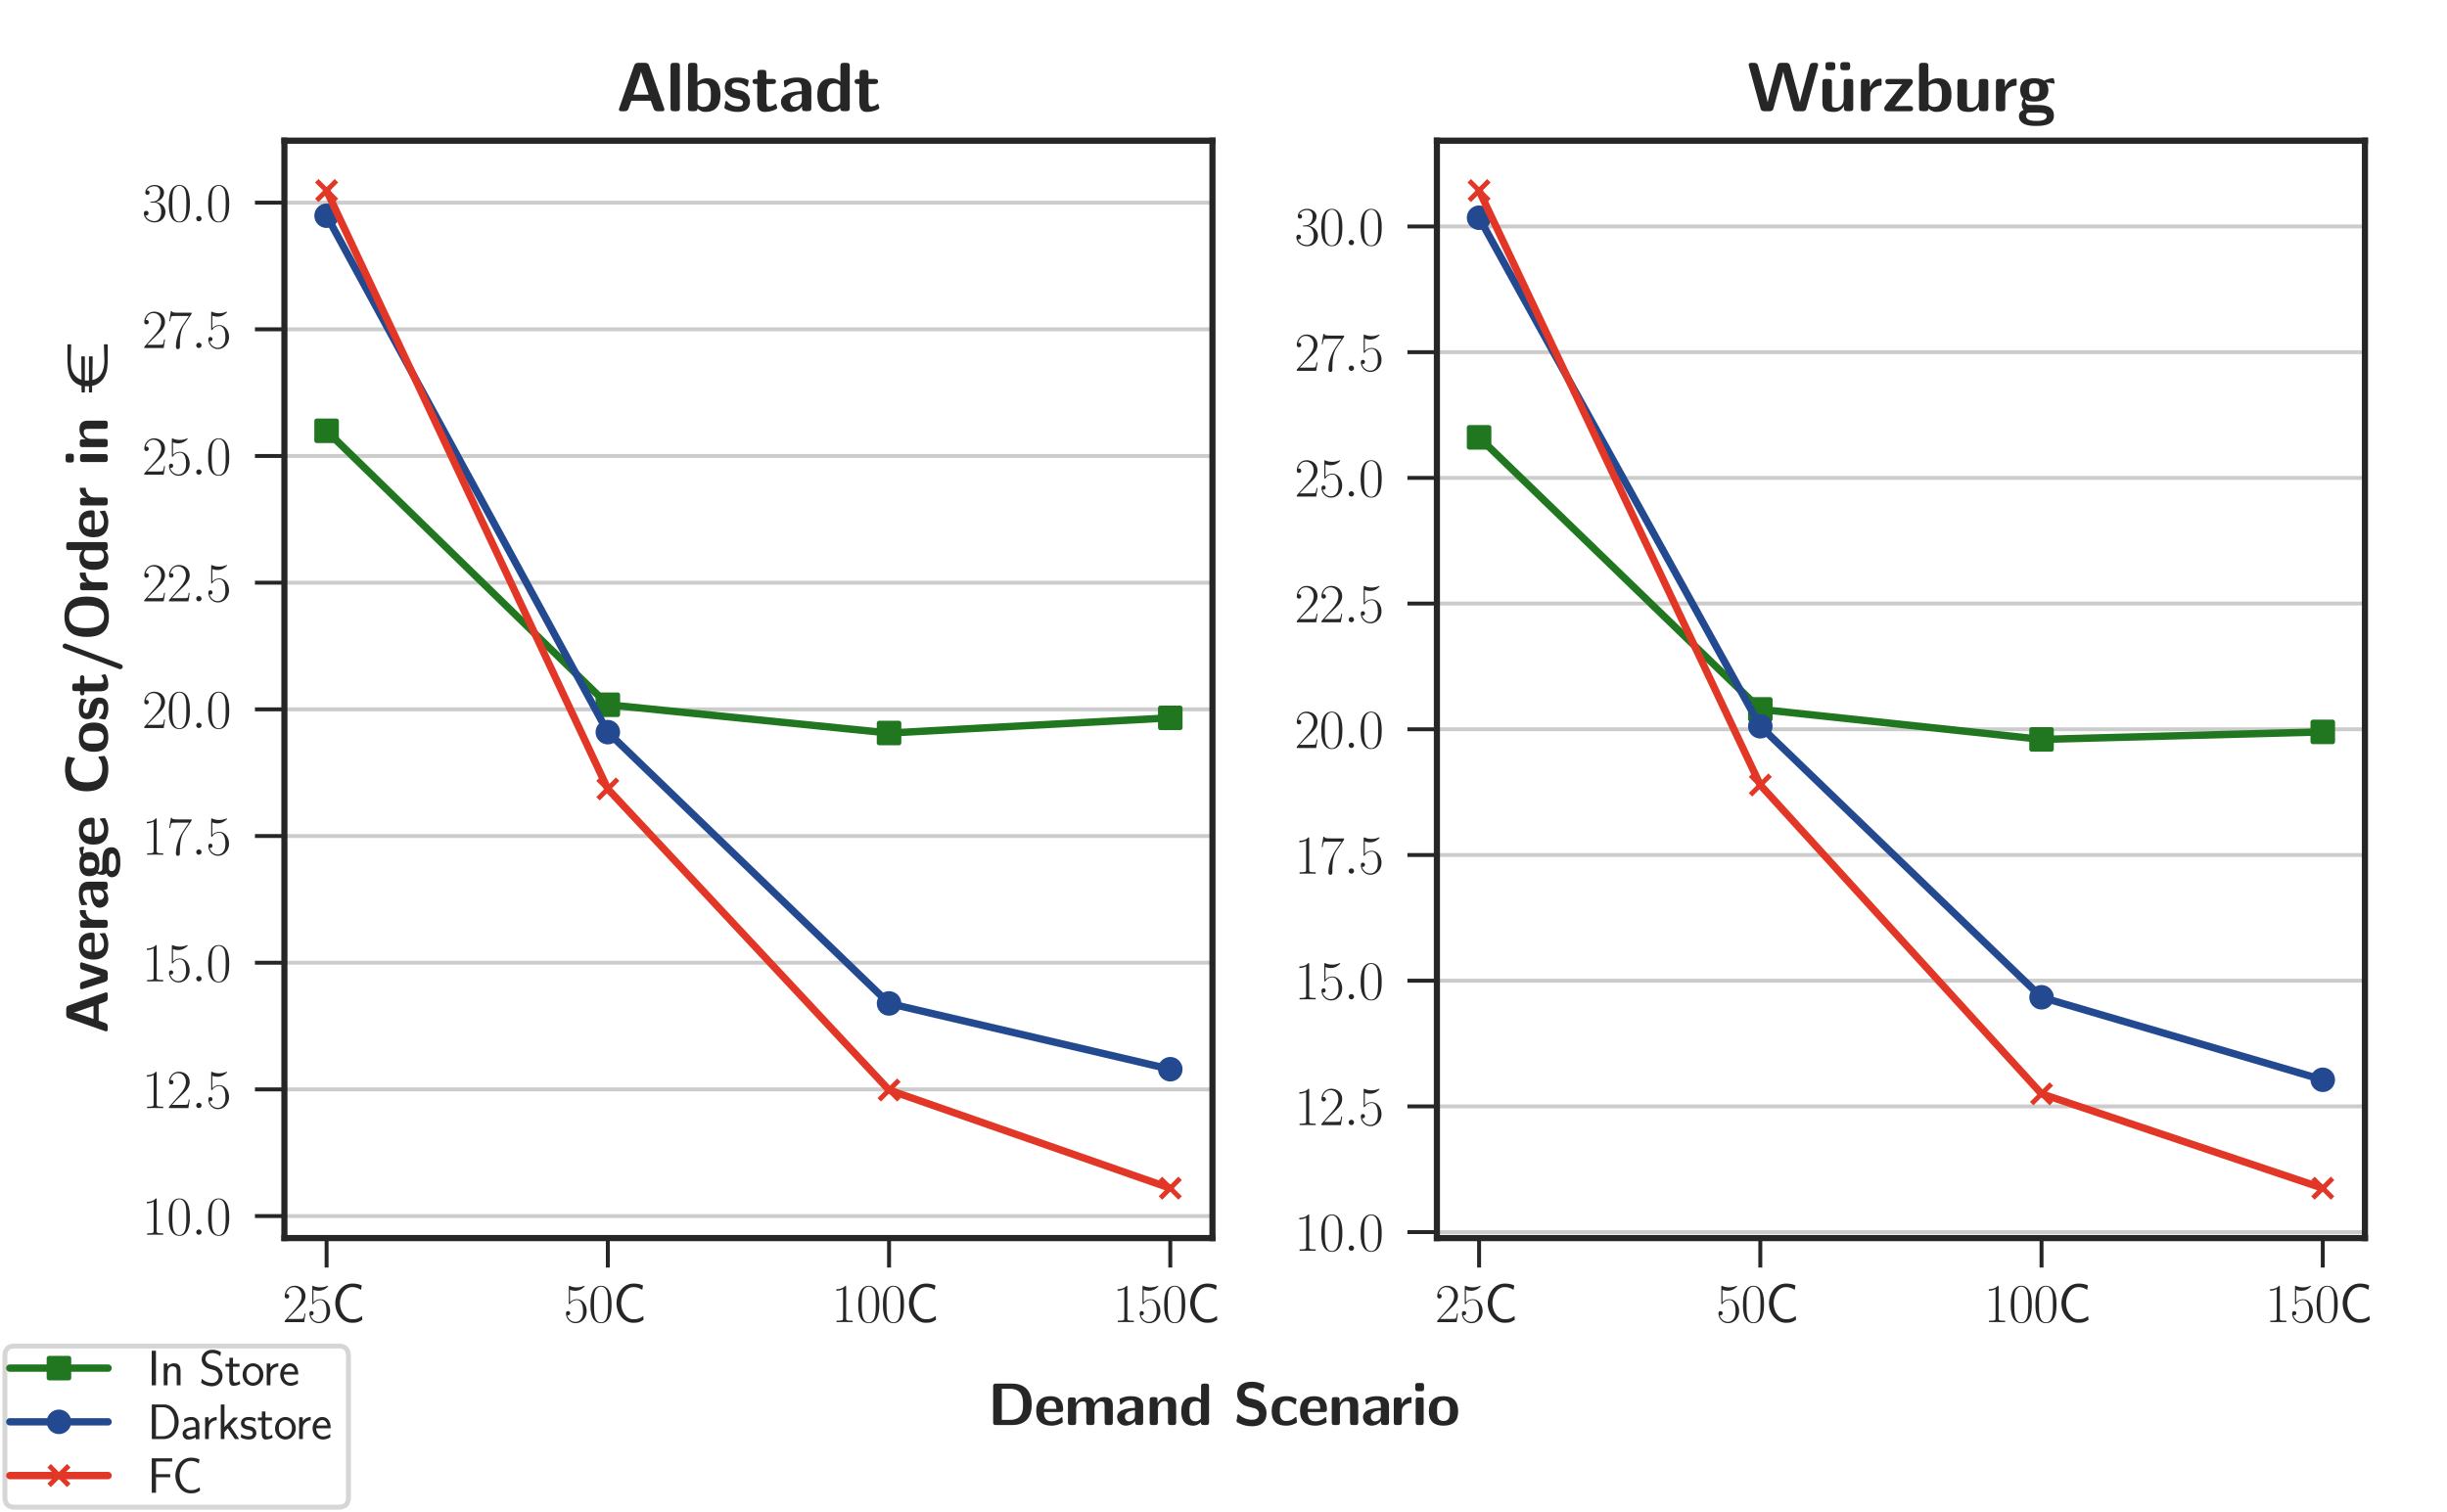 <?xml version="1.0" encoding="utf-8" standalone="no"?>
<!DOCTYPE svg PUBLIC "-//W3C//DTD SVG 1.1//EN"
  "http://www.w3.org/Graphics/SVG/1.1/DTD/svg11.dtd">
<svg xmlns:xlink="http://www.w3.org/1999/xlink" width="498.132pt" height="307.863pt" viewBox="0 0 498.132 307.863" xmlns="http://www.w3.org/2000/svg" version="1.1">
 <defs>
  <style type="text/css">*{stroke-linejoin: round; stroke-linecap: butt}</style>
 </defs>
 <g id="figure_1">
  <g id="patch_1">
   <path d="M 0 307.863 
L 498.132 307.863 
L 498.132 0 
L 0 0 
z
" style="fill: #ffffff"/>
  </g>
  <g id="axes_1">
   <g id="patch_2">
    <path d="M 57.898 252.074 
L 246.82 252.074 
L 246.82 28.646 
L 57.898 28.646 
z
" style="fill: #ffffff"/>
   </g>
   <g id="matplotlib.axis_1">
    <g id="xtick_1">
     <g id="line2d_1">
      <defs>
       <path id="m9e98fb7054" d="M 0 0 
L 0 6 
" style="stroke: #262626; stroke-width: 0.8"/>
      </defs>
      <g>
       <use xlink:href="#m9e98fb7054" x="66.485" y="252.074" style="fill: #262626; stroke: #262626; stroke-width: 0.8"/>
      </g>
     </g>
     <g id="text_1">
      <!-- $25$C -->
      <g style="fill: #262626" transform="translate(57.505 269.185)scale(0.11 -0.11)">
       <defs>
        <path id="CMR17-32" d="M 2669 990 
L 2554 990 
C 2490 537 2438 460 2413 422 
C 2381 371 1920 371 1830 371 
L 602 371 
C 832 620 1280 1073 1824 1596 
C 2214 1966 2669 2400 2669 3033 
C 2669 3788 2067 4224 1395 4224 
C 691 4224 262 3603 262 3027 
C 262 2777 448 2745 525 2745 
C 589 2745 781 2783 781 3007 
C 781 3206 614 3264 525 3264 
C 486 3264 448 3257 422 3244 
C 544 3788 915 4057 1306 4057 
C 1862 4057 2227 3616 2227 3033 
C 2227 2477 1901 1998 1536 1583 
L 262 147 
L 262 0 
L 2515 0 
L 2669 990 
z
" transform="scale(0.016)"/>
        <path id="CMR17-35" d="M 730 3750 
C 794 3724 1056 3641 1325 3641 
C 1920 3641 2246 3961 2432 4140 
C 2432 4191 2432 4224 2394 4224 
C 2387 4224 2374 4224 2323 4198 
C 2099 4102 1837 4032 1517 4032 
C 1325 4032 1037 4055 723 4191 
C 653 4224 640 4224 634 4224 
C 602 4224 595 4217 595 4090 
L 595 2231 
C 595 2113 595 2080 659 2080 
C 691 2080 704 2093 736 2139 
C 941 2435 1222 2560 1542 2560 
C 1766 2560 2246 2415 2246 1293 
C 2246 1087 2246 716 2054 422 
C 1894 159 1645 25 1370 25 
C 947 25 518 319 403 812 
C 429 806 480 793 506 793 
C 589 793 749 838 749 1036 
C 749 1209 627 1280 506 1280 
C 358 1280 262 1190 262 1011 
C 262 454 704 -128 1382 -128 
C 2042 -128 2669 441 2669 1267 
C 2669 2054 2170 2662 1549 2662 
C 1222 2662 947 2540 730 2304 
L 730 3750 
z
" transform="scale(0.016)"/>
        <path id="CMSS17-43" d="M 3501 705 
C 3072 416 2874 332 2355 332 
C 1459 332 934 1304 934 2191 
C 934 3137 1472 4070 2381 4070 
C 2790 4070 3059 3954 3386 3748 
L 3475 4255 
C 3168 4409 2778 4480 2387 4480 
C 1158 4480 397 3343 397 2191 
C 397 924 1299 -77 2323 -77 
C 2874 -77 3066 -32 3539 268 
L 3501 705 
z
" transform="scale(0.016)"/>
       </defs>
       <use xlink:href="#CMR17-32" transform="scale(0.996)"/>
       <use xlink:href="#CMR17-35" transform="translate(45.69 0)scale(0.996)"/>
       <use xlink:href="#CMSS17-43" transform="translate(91.381 0)scale(0.996)"/>
      </g>
     </g>
    </g>
    <g id="xtick_2">
     <g id="line2d_2">
      <g>
       <use xlink:href="#m9e98fb7054" x="123.734" y="252.074" style="fill: #262626; stroke: #262626; stroke-width: 0.8"/>
      </g>
     </g>
     <g id="text_2">
      <!-- $50$C -->
      <g style="fill: #262626" transform="translate(114.754 269.185)scale(0.11 -0.11)">
       <defs>
        <path id="CMR17-30" d="M 2688 2038 
C 2688 2430 2682 3099 2413 3613 
C 2176 4063 1798 4224 1466 4224 
C 1158 4224 768 4082 525 3620 
C 269 3137 243 2539 243 2038 
C 243 1671 250 1112 448 623 
C 723 -39 1216 -128 1466 -128 
C 1760 -128 2208 -7 2470 604 
C 2662 1048 2688 1568 2688 2038 
z
M 1466 -26 
C 1056 -26 813 328 723 816 
C 653 1196 653 1749 653 2109 
C 653 2604 653 3015 736 3407 
C 858 3954 1216 4121 1466 4121 
C 1728 4121 2067 3947 2189 3420 
C 2272 3054 2278 2623 2278 2109 
C 2278 1691 2278 1176 2202 797 
C 2067 96 1690 -26 1466 -26 
z
" transform="scale(0.016)"/>
       </defs>
       <use xlink:href="#CMR17-35" transform="scale(0.996)"/>
       <use xlink:href="#CMR17-30" transform="translate(45.69 0)scale(0.996)"/>
       <use xlink:href="#CMSS17-43" transform="translate(91.381 0)scale(0.996)"/>
      </g>
     </g>
    </g>
    <g id="xtick_3">
     <g id="line2d_3">
      <g>
       <use xlink:href="#m9e98fb7054" x="180.983" y="252.074" style="fill: #262626; stroke: #262626; stroke-width: 0.8"/>
      </g>
     </g>
     <g id="text_3">
      <!-- $100$C -->
      <g style="fill: #262626" transform="translate(169.263 269.185)scale(0.11 -0.11)">
       <defs>
        <path id="CMR17-31" d="M 1702 4083 
C 1702 4217 1696 4224 1606 4224 
C 1357 3927 979 3833 621 3820 
C 602 3820 570 3820 563 3808 
C 557 3795 557 3782 557 3648 
C 755 3648 1088 3686 1344 3839 
L 1344 467 
C 1344 243 1331 166 781 166 
L 589 166 
L 589 0 
C 896 6 1216 12 1523 12 
C 1830 12 2150 6 2458 0 
L 2458 166 
L 2266 166 
C 1715 166 1702 236 1702 467 
L 1702 4083 
z
" transform="scale(0.016)"/>
       </defs>
       <use xlink:href="#CMR17-31" transform="scale(0.996)"/>
       <use xlink:href="#CMR17-30" transform="translate(45.69 0)scale(0.996)"/>
       <use xlink:href="#CMR17-30" transform="translate(91.381 0)scale(0.996)"/>
       <use xlink:href="#CMSS17-43" transform="translate(137.071 0)scale(0.996)"/>
      </g>
     </g>
    </g>
    <g id="xtick_4">
     <g id="line2d_4">
      <g>
       <use xlink:href="#m9e98fb7054" x="238.233" y="252.074" style="fill: #262626; stroke: #262626; stroke-width: 0.8"/>
      </g>
     </g>
     <g id="text_4">
      <!-- $150$C -->
      <g style="fill: #262626" transform="translate(226.513 269.185)scale(0.11 -0.11)">
       <use xlink:href="#CMR17-31" transform="scale(0.996)"/>
       <use xlink:href="#CMR17-35" transform="translate(45.69 0)scale(0.996)"/>
       <use xlink:href="#CMR17-30" transform="translate(91.381 0)scale(0.996)"/>
       <use xlink:href="#CMSS17-43" transform="translate(137.071 0)scale(0.996)"/>
      </g>
     </g>
    </g>
   </g>
   <g id="matplotlib.axis_2">
    <g id="ytick_1">
     <g id="line2d_5">
      <path d="M 57.898 247.593 
L 246.82 247.593 
" clip-path="url(#pd135798f27)" style="fill: none; stroke: #cccccc; stroke-width: 0.8; stroke-linecap: round"/>
     </g>
     <g id="line2d_6">
      <defs>
       <path id="m5e543661a3" d="M 0 0 
L -6 0 
" style="stroke: #262626; stroke-width: 0.8"/>
      </defs>
      <g>
       <use xlink:href="#m5e543661a3" x="57.898" y="247.593" style="fill: #262626; stroke: #262626; stroke-width: 0.8"/>
      </g>
     </g>
     <g id="text_5">
      <!-- $\mathdefault{10.0}$ -->
      <g style="fill: #262626" transform="translate(28.915 251.398)scale(0.11 -0.11)">
       <defs>
        <path id="CMMI12-3a" d="M 1178 307 
C 1178 492 1024 620 870 620 
C 685 620 557 467 557 313 
C 557 128 710 0 864 0 
C 1050 0 1178 153 1178 307 
z
" transform="scale(0.016)"/>
       </defs>
       <use xlink:href="#CMR17-31" transform="scale(0.996)"/>
       <use xlink:href="#CMR17-30" transform="translate(45.69 0)scale(0.996)"/>
       <use xlink:href="#CMMI12-3a" transform="translate(91.381 0)scale(0.996)"/>
       <use xlink:href="#CMR17-30" transform="translate(118.478 0)scale(0.996)"/>
      </g>
     </g>
    </g>
    <g id="ytick_2">
     <g id="line2d_7">
      <path d="M 57.898 221.801 
L 246.82 221.801 
" clip-path="url(#pd135798f27)" style="fill: none; stroke: #cccccc; stroke-width: 0.8; stroke-linecap: round"/>
     </g>
     <g id="line2d_8">
      <g>
       <use xlink:href="#m5e543661a3" x="57.898" y="221.801" style="fill: #262626; stroke: #262626; stroke-width: 0.8"/>
      </g>
     </g>
     <g id="text_6">
      <!-- $\mathdefault{12.5}$ -->
      <g style="fill: #262626" transform="translate(28.915 225.606)scale(0.11 -0.11)">
       <use xlink:href="#CMR17-31" transform="scale(0.996)"/>
       <use xlink:href="#CMR17-32" transform="translate(45.69 0)scale(0.996)"/>
       <use xlink:href="#CMMI12-3a" transform="translate(91.381 0)scale(0.996)"/>
       <use xlink:href="#CMR17-35" transform="translate(118.478 0)scale(0.996)"/>
      </g>
     </g>
    </g>
    <g id="ytick_3">
     <g id="line2d_9">
      <path d="M 57.898 196.009 
L 246.82 196.009 
" clip-path="url(#pd135798f27)" style="fill: none; stroke: #cccccc; stroke-width: 0.8; stroke-linecap: round"/>
     </g>
     <g id="line2d_10">
      <g>
       <use xlink:href="#m5e543661a3" x="57.898" y="196.009" style="fill: #262626; stroke: #262626; stroke-width: 0.8"/>
      </g>
     </g>
     <g id="text_7">
      <!-- $\mathdefault{15.0}$ -->
      <g style="fill: #262626" transform="translate(28.915 199.814)scale(0.11 -0.11)">
       <use xlink:href="#CMR17-31" transform="scale(0.996)"/>
       <use xlink:href="#CMR17-35" transform="translate(45.69 0)scale(0.996)"/>
       <use xlink:href="#CMMI12-3a" transform="translate(91.381 0)scale(0.996)"/>
       <use xlink:href="#CMR17-30" transform="translate(118.478 0)scale(0.996)"/>
      </g>
     </g>
    </g>
    <g id="ytick_4">
     <g id="line2d_11">
      <path d="M 57.898 170.217 
L 246.82 170.217 
" clip-path="url(#pd135798f27)" style="fill: none; stroke: #cccccc; stroke-width: 0.8; stroke-linecap: round"/>
     </g>
     <g id="line2d_12">
      <g>
       <use xlink:href="#m5e543661a3" x="57.898" y="170.217" style="fill: #262626; stroke: #262626; stroke-width: 0.8"/>
      </g>
     </g>
     <g id="text_8">
      <!-- $\mathdefault{17.5}$ -->
      <g style="fill: #262626" transform="translate(28.915 174.022)scale(0.11 -0.11)">
       <defs>
        <path id="CMR17-37" d="M 2886 3955 
L 2886 4096 
L 1382 4096 
C 634 4096 621 4166 595 4288 
L 480 4288 
L 294 3104 
L 410 3104 
C 429 3226 474 3552 550 3673 
C 589 3724 1062 3724 1171 3724 
L 2579 3724 
L 1869 2670 
C 1395 1961 1069 1003 1069 166 
C 1069 89 1069 -128 1299 -128 
C 1530 -128 1530 89 1530 172 
L 1530 466 
C 1530 1514 1709 2204 2003 2644 
L 2886 3955 
z
" transform="scale(0.016)"/>
       </defs>
       <use xlink:href="#CMR17-31" transform="scale(0.996)"/>
       <use xlink:href="#CMR17-37" transform="translate(45.69 0)scale(0.996)"/>
       <use xlink:href="#CMMI12-3a" transform="translate(91.381 0)scale(0.996)"/>
       <use xlink:href="#CMR17-35" transform="translate(118.478 0)scale(0.996)"/>
      </g>
     </g>
    </g>
    <g id="ytick_5">
     <g id="line2d_13">
      <path d="M 57.898 144.425 
L 246.82 144.425 
" clip-path="url(#pd135798f27)" style="fill: none; stroke: #cccccc; stroke-width: 0.8; stroke-linecap: round"/>
     </g>
     <g id="line2d_14">
      <g>
       <use xlink:href="#m5e543661a3" x="57.898" y="144.425" style="fill: #262626; stroke: #262626; stroke-width: 0.8"/>
      </g>
     </g>
     <g id="text_9">
      <!-- $\mathdefault{20.0}$ -->
      <g style="fill: #262626" transform="translate(28.915 148.23)scale(0.11 -0.11)">
       <use xlink:href="#CMR17-32" transform="scale(0.996)"/>
       <use xlink:href="#CMR17-30" transform="translate(45.69 0)scale(0.996)"/>
       <use xlink:href="#CMMI12-3a" transform="translate(91.381 0)scale(0.996)"/>
       <use xlink:href="#CMR17-30" transform="translate(118.478 0)scale(0.996)"/>
      </g>
     </g>
    </g>
    <g id="ytick_6">
     <g id="line2d_15">
      <path d="M 57.898 118.633 
L 246.82 118.633 
" clip-path="url(#pd135798f27)" style="fill: none; stroke: #cccccc; stroke-width: 0.8; stroke-linecap: round"/>
     </g>
     <g id="line2d_16">
      <g>
       <use xlink:href="#m5e543661a3" x="57.898" y="118.633" style="fill: #262626; stroke: #262626; stroke-width: 0.8"/>
      </g>
     </g>
     <g id="text_10">
      <!-- $\mathdefault{22.5}$ -->
      <g style="fill: #262626" transform="translate(28.915 122.438)scale(0.11 -0.11)">
       <use xlink:href="#CMR17-32" transform="scale(0.996)"/>
       <use xlink:href="#CMR17-32" transform="translate(45.69 0)scale(0.996)"/>
       <use xlink:href="#CMMI12-3a" transform="translate(91.381 0)scale(0.996)"/>
       <use xlink:href="#CMR17-35" transform="translate(118.478 0)scale(0.996)"/>
      </g>
     </g>
    </g>
    <g id="ytick_7">
     <g id="line2d_17">
      <path d="M 57.898 92.841 
L 246.82 92.841 
" clip-path="url(#pd135798f27)" style="fill: none; stroke: #cccccc; stroke-width: 0.8; stroke-linecap: round"/>
     </g>
     <g id="line2d_18">
      <g>
       <use xlink:href="#m5e543661a3" x="57.898" y="92.841" style="fill: #262626; stroke: #262626; stroke-width: 0.8"/>
      </g>
     </g>
     <g id="text_11">
      <!-- $\mathdefault{25.0}$ -->
      <g style="fill: #262626" transform="translate(28.915 96.646)scale(0.11 -0.11)">
       <use xlink:href="#CMR17-32" transform="scale(0.996)"/>
       <use xlink:href="#CMR17-35" transform="translate(45.69 0)scale(0.996)"/>
       <use xlink:href="#CMMI12-3a" transform="translate(91.381 0)scale(0.996)"/>
       <use xlink:href="#CMR17-30" transform="translate(118.478 0)scale(0.996)"/>
      </g>
     </g>
    </g>
    <g id="ytick_8">
     <g id="line2d_19">
      <path d="M 57.898 67.049 
L 246.82 67.049 
" clip-path="url(#pd135798f27)" style="fill: none; stroke: #cccccc; stroke-width: 0.8; stroke-linecap: round"/>
     </g>
     <g id="line2d_20">
      <g>
       <use xlink:href="#m5e543661a3" x="57.898" y="67.049" style="fill: #262626; stroke: #262626; stroke-width: 0.8"/>
      </g>
     </g>
     <g id="text_12">
      <!-- $\mathdefault{27.5}$ -->
      <g style="fill: #262626" transform="translate(28.915 70.854)scale(0.11 -0.11)">
       <use xlink:href="#CMR17-32" transform="scale(0.996)"/>
       <use xlink:href="#CMR17-37" transform="translate(45.69 0)scale(0.996)"/>
       <use xlink:href="#CMMI12-3a" transform="translate(91.381 0)scale(0.996)"/>
       <use xlink:href="#CMR17-35" transform="translate(118.478 0)scale(0.996)"/>
      </g>
     </g>
    </g>
    <g id="ytick_9">
     <g id="line2d_21">
      <path d="M 57.898 41.257 
L 246.82 41.257 
" clip-path="url(#pd135798f27)" style="fill: none; stroke: #cccccc; stroke-width: 0.8; stroke-linecap: round"/>
     </g>
     <g id="line2d_22">
      <g>
       <use xlink:href="#m5e543661a3" x="57.898" y="41.257" style="fill: #262626; stroke: #262626; stroke-width: 0.8"/>
      </g>
     </g>
     <g id="text_13">
      <!-- $\mathdefault{30.0}$ -->
      <g style="fill: #262626" transform="translate(28.915 45.062)scale(0.11 -0.11)">
       <defs>
        <path id="CMR17-33" d="M 1414 2176 
C 1984 2176 2234 1673 2234 1094 
C 2234 322 1824 25 1453 25 
C 1114 25 563 193 390 691 
C 422 678 454 678 486 678 
C 640 678 755 780 755 947 
C 755 1132 614 1216 486 1216 
C 378 1216 211 1164 211 927 
C 211 335 787 -128 1466 -128 
C 2176 -128 2720 432 2720 1087 
C 2720 1718 2208 2176 1600 2246 
C 2086 2347 2554 2776 2554 3353 
C 2554 3856 2048 4224 1472 4224 
C 890 4224 378 3862 378 3347 
C 378 3123 544 3084 627 3084 
C 762 3084 877 3167 877 3334 
C 877 3500 762 3584 627 3584 
C 602 3584 570 3584 544 3571 
C 730 3999 1235 4076 1459 4076 
C 1683 4076 2106 3966 2106 3347 
C 2106 3167 2080 2851 1862 2574 
C 1670 2329 1453 2316 1242 2297 
C 1210 2297 1062 2284 1037 2284 
C 992 2278 966 2272 966 2227 
C 966 2182 973 2176 1101 2176 
L 1414 2176 
z
" transform="scale(0.016)"/>
       </defs>
       <use xlink:href="#CMR17-33" transform="scale(0.996)"/>
       <use xlink:href="#CMR17-30" transform="translate(45.69 0)scale(0.996)"/>
       <use xlink:href="#CMMI12-3a" transform="translate(91.381 0)scale(0.996)"/>
       <use xlink:href="#CMR17-30" transform="translate(118.478 0)scale(0.996)"/>
      </g>
     </g>
    </g>
    <g id="text_14">
     <!-- \textbf{Average Cost/Order in € -->
     <g style="fill: #262626" transform="translate(21.926 210.501)rotate(-90)scale(0.12 -0.12)">
      <defs>
       <path id="CMSSBX10-41" d="M 3034 4142 
C 2938 4416 2752 4416 2624 4416 
L 2061 4416 
C 1933 4416 1747 4416 1651 4142 
L 301 299 
C 269 216 269 204 269 172 
C 269 0 429 0 518 0 
L 749 0 
C 864 0 1062 0 1152 255 
L 1402 960 
L 3174 960 
L 3392 350 
C 3469 128 3514 0 3821 0 
L 4166 0 
C 4256 0 4416 0 4416 172 
C 4416 204 4416 216 4384 299 
L 3034 4142 
z
M 2054 2858 
C 2150 3137 2234 3379 2285 3608 
L 2291 3608 
C 2323 3455 2323 3442 2374 3296 
L 2982 1510 
L 1594 1510 
L 2054 2858 
z
" transform="scale(0.016)"/>
       <path id="CMSSBX10-76" d="M 2995 2642 
C 3027 2732 3027 2745 3027 2764 
C 3027 2944 2867 2944 2771 2944 
L 2637 2944 
C 2368 2944 2298 2847 2240 2668 
L 1606 726 
L 973 2668 
C 928 2803 883 2944 576 2944 
L 422 2944 
C 326 2944 166 2944 166 2764 
C 166 2745 166 2732 198 2642 
L 960 269 
C 1050 0 1248 0 1363 0 
L 1830 0 
C 1946 0 2144 0 2234 269 
L 2995 2642 
z
" transform="scale(0.016)"/>
       <path id="CMSSBX10-65" d="M 2758 1388 
C 2906 1388 3066 1395 3066 1683 
C 3066 2520 2682 3072 1728 3072 
C 704 3072 198 2494 198 1510 
C 198 448 806 -64 1811 -64 
C 2054 -64 2419 -32 2842 179 
C 2982 249 3027 268 3027 345 
C 3027 390 3008 578 3002 630 
C 2976 831 2970 837 2912 837 
C 2886 837 2874 837 2803 772 
C 2426 442 2042 396 1837 396 
C 1114 396 1037 973 1018 1388 
L 2758 1388 
z
M 1024 1728 
C 1043 2124 1171 2611 1728 2611 
C 2240 2611 2336 2234 2355 1728 
L 1024 1728 
z
" transform="scale(0.016)"/>
       <path id="CMSSBX10-72" d="M 1242 1456 
C 1242 2057 1747 2304 2150 2329 
C 2266 2335 2278 2335 2278 2502 
L 2278 2803 
C 2278 2931 2278 2976 2163 2976 
C 1984 2976 1517 2911 1216 2222 
L 1210 2222 
L 1210 2636 
C 1210 2841 1165 2944 902 2944 
L 698 2944 
C 467 2944 390 2873 390 2636 
L 390 305 
C 390 76 461 0 698 0 
L 934 0 
C 1178 0 1242 83 1242 305 
L 1242 1456 
z
" transform="scale(0.016)"/>
       <path id="CMSSBX10-61" d="M 2970 2047 
C 2970 3065 1997 3072 1677 3072 
C 1376 3072 1056 3046 627 2867 
C 493 2809 461 2790 461 2719 
C 461 2675 499 2300 506 2248 
C 512 2209 544 2177 589 2177 
C 621 2177 640 2196 659 2215 
C 934 2507 1254 2649 1651 2649 
C 1997 2649 2099 2436 2099 2054 
L 2099 1827 
C 1875 1827 198 1814 198 862 
C 198 409 557 -64 1120 -64 
C 1338 -64 1818 0 2118 442 
L 2118 313 
C 2118 108 2163 6 2426 6 
L 2662 6 
C 2906 6 2970 89 2970 313 
L 2970 2047 
z
M 2099 998 
C 2099 396 1491 396 1472 396 
C 1203 396 1030 629 1030 875 
C 1030 1510 1920 1555 2099 1562 
L 2099 998 
z
" transform="scale(0.016)"/>
       <path id="CMSSBX10-67" d="M 1280 569 
C 1050 569 960 569 870 651 
C 845 678 736 780 736 953 
C 736 998 742 1011 749 1049 
C 1050 883 1427 883 1562 883 
C 1830 883 2848 883 2848 1942 
C 2848 2315 2707 2540 2650 2611 
C 2758 2611 2982 2611 3245 2540 
C 3270 2527 3315 2514 3334 2514 
C 3386 2514 3418 2553 3418 2598 
C 3418 2623 3386 2777 3373 2841 
C 3347 2995 3347 3008 3232 3008 
C 3034 3008 2714 2931 2470 2783 
C 2170 2982 1837 3008 1562 3008 
C 1293 3008 275 3008 275 1948 
C 275 1691 346 1369 589 1158 
C 416 921 416 658 416 624 
C 416 499 454 288 589 115 
C 493 76 160 -39 160 -451 
C 160 -651 256 -986 659 -1172 
C 1024 -1338 1453 -1344 1754 -1344 
C 2131 -1344 3354 -1344 3354 -432 
C 3354 569 2451 569 1587 569 
L 1280 569 
z
M 1562 1344 
C 1114 1344 1094 1588 1094 1942 
C 1094 2296 1114 2547 1562 2547 
C 2010 2547 2029 2302 2029 1948 
C 2029 1594 2010 1344 1562 1344 
z
M 1907 -128 
C 2426 -128 2694 -219 2694 -451 
C 2694 -884 1965 -884 1760 -884 
C 1504 -884 819 -884 819 -432 
C 819 -128 1018 -128 1165 -128 
L 1907 -128 
z
" transform="scale(0.016)"/>
       <path id="CMSSBX10-43" d="M 4096 917 
C 4096 969 4051 995 4026 995 
C 3872 995 3686 576 2784 576 
C 1658 576 1338 1272 1338 2239 
C 1338 3200 1683 3897 2733 3897 
C 3302 3897 3603 3671 3776 3529 
C 3814 3497 3834 3471 3878 3471 
C 3904 3471 3936 3503 3942 3529 
L 4070 4243 
C 4077 4268 4070 4294 4019 4313 
C 3642 4454 3251 4544 2752 4544 
C 1190 4544 390 3781 390 2246 
C 390 666 1203 -64 2758 -64 
C 3302 -64 3642 12 4109 300 
C 4160 332 4147 377 4147 377 
L 4096 917 
z
" transform="scale(0.016)"/>
       <path id="CMSSBX10-6f" d="M 3315 1458 
C 3315 2520 2803 3072 1760 3072 
C 691 3072 198 2500 198 1458 
C 198 403 749 -64 1754 -64 
C 2758 -64 3315 396 3315 1458 
z
M 1760 435 
C 1069 435 1069 1018 1069 1536 
C 1069 2034 1069 2611 1754 2611 
C 2445 2611 2445 2041 2445 1536 
C 2445 1024 2445 435 1760 435 
z
" transform="scale(0.016)"/>
       <path id="CMSSBX10-73" d="M 2534 914 
C 2534 1277 2342 1503 2227 1607 
C 1971 1840 1747 1879 1478 1931 
C 1126 1995 870 2047 870 2300 
C 870 2565 1082 2617 1331 2617 
C 1760 2617 1990 2455 2157 2313 
C 2221 2248 2234 2248 2259 2248 
C 2323 2248 2336 2306 2342 2332 
C 2355 2384 2419 2745 2419 2777 
C 2419 2879 2080 2969 2010 2995 
C 1754 3065 1549 3072 1382 3072 
C 1094 3072 237 3072 237 2151 
C 237 1833 378 1639 550 1484 
C 774 1277 1024 1231 1389 1160 
C 1574 1128 1901 1069 1901 784 
C 1901 480 1651 435 1402 435 
C 1120 435 762 519 461 882 
C 429 914 410 933 371 933 
C 307 933 294 875 288 836 
C 275 746 198 377 198 313 
C 198 198 672 51 678 44 
C 1030 -64 1293 -64 1402 -64 
C 1728 -64 2534 -39 2534 914 
z
" transform="scale(0.016)"/>
       <path id="CMSSBX10-74" d="M 1395 2483 
L 1965 2483 
C 2042 2483 2272 2483 2272 2713 
C 2272 2944 2042 2944 1965 2944 
L 1395 2944 
L 1395 3470 
C 1395 3673 1350 3776 1088 3776 
L 890 3776 
C 659 3776 582 3705 582 3470 
L 582 2944 
L 435 2944 
C 365 2944 128 2944 128 2713 
C 128 2483 358 2483 435 2483 
L 563 2483 
L 563 858 
C 563 211 794 -64 1235 -64 
C 1293 -64 1574 -64 1907 38 
C 2016 70 2387 185 2387 307 
C 2387 326 2374 371 2336 505 
C 2304 634 2291 672 2234 672 
C 2202 672 2195 666 2157 627 
C 2086 576 1914 435 1645 435 
C 1491 435 1395 544 1395 968 
L 1395 2483 
z
" transform="scale(0.016)"/>
       <path id="CMSSBX10-2f" d="M 3085 4384 
C 3123 4480 3123 4486 3123 4531 
C 3123 4672 3008 4800 2854 4800 
C 2669 4800 2605 4640 2586 4582 
L 429 -1184 
C 390 -1280 390 -1287 390 -1332 
C 390 -1472 506 -1600 659 -1600 
C 845 -1600 909 -1440 928 -1383 
L 3085 4384 
z
" transform="scale(0.016)"/>
       <path id="CMSSBX10-4f" d="M 4685 2207 
C 4685 3498 4218 4608 2541 4608 
C 768 4608 390 3383 390 2207 
C 390 1006 806 -128 2534 -128 
C 4186 -128 4685 891 4685 2207 
z
M 2541 384 
C 1331 384 1331 1726 1331 2310 
C 1331 2875 1331 4108 2534 4108 
C 3744 4108 3744 2888 3744 2310 
C 3744 1739 3744 384 2541 384 
z
" transform="scale(0.016)"/>
       <path id="CMSSBX10-64" d="M 3194 4113 
C 3194 4313 3149 4416 2886 4416 
L 2650 4416 
C 2406 4416 2342 4332 2342 4113 
L 2342 2687 
C 2054 2963 1734 3008 1536 3008 
C 237 3008 237 1779 237 1465 
C 237 1171 237 -64 1504 -64 
C 1773 -64 2048 12 2323 307 
C 2323 70 2413 6 2630 6 
L 2886 6 
C 3130 6 3194 89 3194 313 
L 3194 4113 
z
M 2323 806 
C 2323 697 2323 640 2138 512 
C 1978 409 1830 396 1754 396 
C 1107 396 1107 985 1107 1465 
C 1107 1945 1107 2547 1824 2547 
C 2010 2547 2182 2483 2323 2348 
L 2323 806 
z
" transform="scale(0.016)"/>
       <path id="CMSSBX10-69" d="M 653 4480 
C 448 4480 346 4441 346 4185 
L 346 3891 
C 346 3686 410 3603 646 3603 
L 979 3603 
C 1286 3603 1286 3737 1286 4038 
C 1286 4345 1286 4480 979 4480 
L 653 4480 
z
M 1242 2635 
C 1242 2841 1197 2944 934 2944 
L 698 2944 
C 467 2944 390 2873 390 2635 
L 390 308 
C 390 76 461 0 698 0 
L 934 0 
C 1178 0 1242 83 1242 308 
L 1242 2635 
z
" transform="scale(0.016)"/>
       <path id="CMSSBX10-6e" d="M 3200 2085 
C 3200 2745 2918 3008 2266 3008 
C 1594 3008 1306 2521 1222 2348 
L 1216 2348 
L 1216 2668 
C 1216 2873 1171 2975 909 2975 
L 691 2975 
C 461 2975 384 2905 384 2668 
L 384 307 
C 384 76 454 0 691 0 
L 947 0 
C 1190 0 1254 83 1254 307 
L 1254 1725 
C 1254 2284 1626 2547 1958 2547 
C 2266 2547 2330 2399 2330 2072 
L 2330 307 
C 2330 102 2374 0 2637 0 
L 2893 0 
C 3136 0 3200 83 3200 307 
L 3200 2085 
z
" transform="scale(0.016)"/>
       <path id="SFSX3583-bf" d="M 1069 2432 
L 1069 1996 
L 461 1996 
C 422 1996 403 1984 403 1945 
L 403 1696 
C 403 1664 435 1664 474 1664 
L 608 1664 
C 781 1664 947 1657 1120 1657 
C 1171 1014 1722 528 2086 339 
C 2714 6 3424 0 4115 0 
L 5453 0 
C 5510 0 5530 6 5530 64 
L 5530 102 
C 5530 160 5536 217 5536 275 
L 5536 300 
C 5536 358 5530 403 5459 403 
C 4890 401 4333 352 3770 352 
L 3693 352 
C 2893 383 1914 631 1734 1632 
C 1958 1632 2189 1619 2413 1619 
L 2880 1619 
C 3219 1619 3558 1600 3898 1600 
L 4205 1600 
C 4250 1600 4250 1632 4250 1670 
L 4250 1932 
C 4250 1977 4243 1996 4198 1996 
L 1677 1996 
L 1677 2432 
L 4198 2432 
C 4224 2432 4250 2438 4250 2489 
L 4250 2764 
C 4250 2803 4230 2816 4179 2816 
L 4134 2816 
C 4013 2816 3898 2803 3776 2803 
C 3693 2803 3610 2809 3526 2809 
C 3475 2809 3430 2809 3379 2803 
L 2918 2803 
C 2694 2803 2477 2790 2253 2790 
C 2157 2790 2061 2796 1965 2796 
C 1894 2796 1818 2790 1747 2783 
C 2074 3710 2880 3935 3674 3935 
C 4269 3935 4851 3891 5446 3891 
L 5478 3891 
C 5523 3891 5530 3916 5530 3955 
L 5530 4223 
C 5530 4268 5504 4288 5453 4288 
C 5427 4294 5402 4288 5382 4288 
L 4038 4288 
C 2950 4288 1600 4230 1158 2904 
C 1146 2841 1133 2784 1050 2784 
C 1024 2784 992 2790 973 2790 
C 845 2790 710 2784 582 2784 
L 454 2784 
C 410 2784 403 2758 403 2720 
L 403 2489 
C 403 2432 429 2432 480 2432 
L 1069 2432 
z
" transform="scale(0.016)"/>
      </defs>
      <use xlink:href="#CMSSBX10-41" transform="scale(0.996)"/>
      <use xlink:href="#CMSSBX10-76" transform="translate(73.06 0)scale(0.996)"/>
      <use xlink:href="#CMSSBX10-65" transform="translate(122.873 0)scale(0.996)"/>
      <use xlink:href="#CMSSBX10-72" transform="translate(173.794 0)scale(0.996)"/>
      <use xlink:href="#CMSSBX10-61" transform="translate(210.877 0)scale(0.996)"/>
      <use xlink:href="#CMSSBX10-67" transform="translate(263.181 0)scale(0.996)"/>
      <use xlink:href="#CMSSBX10-65" transform="translate(317.976 0)scale(0.996)"/>
      <use xlink:href="#CMSSBX10-43" transform="translate(405.426 0)scale(0.996)"/>
      <use xlink:href="#CMSSBX10-6f" transform="translate(475.442 0)scale(0.996)"/>
      <use xlink:href="#CMSSBX10-73" transform="translate(530.237 0)scale(0.996)"/>
      <use xlink:href="#CMSSBX10-74" transform="translate(572.246 0)scale(0.996)"/>
      <use xlink:href="#CMSSBX10-2f" transform="translate(612.512 0)scale(0.996)"/>
      <use xlink:href="#CMSSBX10-4f" transform="translate(667.307 0)scale(0.996)"/>
      <use xlink:href="#CMSSBX10-72" transform="translate(746.455 0)scale(0.996)"/>
      <use xlink:href="#CMSSBX10-64" transform="translate(783.538 0)scale(0.996)"/>
      <use xlink:href="#CMSSBX10-65" transform="translate(839.44 0)scale(0.996)"/>
      <use xlink:href="#CMSSBX10-72" transform="translate(890.361 0)scale(0.996)"/>
      <use xlink:href="#CMSSBX10-69" transform="translate(963.974 0)scale(0.996)"/>
      <use xlink:href="#CMSSBX10-6e" transform="translate(989.434 0)scale(0.996)"/>
      <use xlink:href="#SFSX3583-bf" transform="translate(1081.866 0)scale(0.996)"/>
     </g>
    </g>
   </g>
   <g id="line2d_23">
    <path d="M 66.485 87.714 
L 123.734 143.486 
L 180.983 149.243 
L 238.233 146.158 
" clip-path="url(#pd135798f27)" style="fill: none; stroke: #207720; stroke-width: 1.5; stroke-linecap: round"/>
    <defs>
     <path id="mfd98f23e7d" d="M -2 2 
L 2 2 
L 2 -2 
L -2 -2 
z
" style="stroke: #207720; stroke-linejoin: miter"/>
    </defs>
    <g clip-path="url(#pd135798f27)">
     <use xlink:href="#mfd98f23e7d" x="66.485" y="87.714" style="fill: #207720; stroke: #207720; stroke-linejoin: miter"/>
     <use xlink:href="#mfd98f23e7d" x="123.734" y="143.486" style="fill: #207720; stroke: #207720; stroke-linejoin: miter"/>
     <use xlink:href="#mfd98f23e7d" x="180.983" y="149.243" style="fill: #207720; stroke: #207720; stroke-linejoin: miter"/>
     <use xlink:href="#mfd98f23e7d" x="238.233" y="146.158" style="fill: #207720; stroke: #207720; stroke-linejoin: miter"/>
    </g>
   </g>
   <g id="line2d_24">
    <path d="M 66.485 43.919 
L 123.734 149.068 
L 180.983 204.304 
L 238.233 217.695 
" clip-path="url(#pd135798f27)" style="fill: none; stroke: #234990; stroke-width: 1.5; stroke-linecap: round"/>
    <defs>
     <path id="meccda0c488" d="M 0 2 
C 0.53 2 1.039 1.789 1.414 1.414 
C 1.789 1.039 2 0.53 2 0 
C 2 -0.53 1.789 -1.039 1.414 -1.414 
C 1.039 -1.789 0.53 -2 0 -2 
C -0.53 -2 -1.039 -1.789 -1.414 -1.414 
C -1.789 -1.039 -2 -0.53 -2 0 
C -2 0.53 -1.789 1.039 -1.414 1.414 
C -1.039 1.789 -0.53 2 0 2 
z
" style="stroke: #234990"/>
    </defs>
    <g clip-path="url(#pd135798f27)">
     <use xlink:href="#meccda0c488" x="66.485" y="43.919" style="fill: #234990; stroke: #234990"/>
     <use xlink:href="#meccda0c488" x="123.734" y="149.068" style="fill: #234990; stroke: #234990"/>
     <use xlink:href="#meccda0c488" x="180.983" y="204.304" style="fill: #234990; stroke: #234990"/>
     <use xlink:href="#meccda0c488" x="238.233" y="217.695" style="fill: #234990; stroke: #234990"/>
    </g>
   </g>
   <g id="line2d_25">
    <path d="M 66.485 38.802 
L 123.734 160.633 
L 180.983 221.935 
L 238.233 241.919 
" clip-path="url(#pd135798f27)" style="fill: none; stroke: #e23726; stroke-width: 1.5; stroke-linecap: round"/>
    <defs>
     <path id="m9c6b600306" d="M -2 2 
L 2 -2 
M -2 -2 
L 2 2 
" style="stroke: #e23726"/>
    </defs>
    <g clip-path="url(#pd135798f27)">
     <use xlink:href="#m9c6b600306" x="66.485" y="38.802" style="fill: #e23726; stroke: #e23726"/>
     <use xlink:href="#m9c6b600306" x="123.734" y="160.633" style="fill: #e23726; stroke: #e23726"/>
     <use xlink:href="#m9c6b600306" x="180.983" y="221.935" style="fill: #e23726; stroke: #e23726"/>
     <use xlink:href="#m9c6b600306" x="238.233" y="241.919" style="fill: #e23726; stroke: #e23726"/>
    </g>
   </g>
   <g id="patch_3">
    <path d="M 57.898 252.074 
L 57.898 28.646 
" style="fill: none; stroke: #262626; stroke-width: 1.25; stroke-linejoin: miter; stroke-linecap: square"/>
   </g>
   <g id="patch_4">
    <path d="M 246.82 252.074 
L 246.82 28.646 
" style="fill: none; stroke: #262626; stroke-width: 1.25; stroke-linejoin: miter; stroke-linecap: square"/>
   </g>
   <g id="patch_5">
    <path d="M 57.898 252.074 
L 246.82 252.074 
" style="fill: none; stroke: #262626; stroke-width: 1.25; stroke-linejoin: miter; stroke-linecap: square"/>
   </g>
   <g id="patch_6">
    <path d="M 57.898 28.646 
L 246.82 28.646 
" style="fill: none; stroke: #262626; stroke-width: 1.25; stroke-linejoin: miter; stroke-linecap: square"/>
   </g>
   <g id="text_15">
    <!-- \textbf{Albstadt} -->
    <g style="fill: #262626" transform="translate(125.397 22.646)scale(0.14 -0.14)">
     <defs>
      <path id="CMSSBX10-6c" d="M 1242 4109 
C 1242 4313 1197 4416 934 4416 
L 698 4416 
C 467 4416 390 4345 390 4109 
L 390 306 
C 390 76 461 0 698 0 
L 934 0 
C 1178 0 1242 83 1242 306 
L 1242 4109 
z
" transform="scale(0.016)"/>
      <path id="CMSSBX10-62" d="M 1242 4113 
C 1242 4313 1197 4416 934 4416 
L 698 4416 
C 467 4416 390 4345 390 4113 
L 390 313 
C 390 83 461 6 698 6 
L 954 6 
C 1062 6 1254 6 1261 256 
C 1555 -64 1882 -64 1984 -64 
C 3347 -64 3347 1164 3347 1484 
C 3347 1791 3347 3008 2144 3008 
C 1619 3008 1299 2713 1242 2649 
L 1242 4113 
z
M 1261 2323 
C 1344 2399 1536 2547 1830 2547 
C 2477 2547 2477 1958 2477 1478 
C 2477 1004 2477 396 1760 396 
C 1491 396 1331 556 1261 646 
L 1261 2323 
z
" transform="scale(0.016)"/>
     </defs>
     <use xlink:href="#CMSSBX10-41" transform="scale(0.996)"/>
     <use xlink:href="#CMSSBX10-6c" transform="translate(73.06 0)scale(0.996)"/>
     <use xlink:href="#CMSSBX10-62" transform="translate(98.52 0)scale(0.996)"/>
     <use xlink:href="#CMSSBX10-73" transform="translate(154.422 0)scale(0.996)"/>
     <use xlink:href="#CMSSBX10-74" transform="translate(196.431 0)scale(0.996)"/>
     <use xlink:href="#CMSSBX10-61" transform="translate(236.697 0)scale(0.996)"/>
     <use xlink:href="#CMSSBX10-64" transform="translate(289.001 0)scale(0.996)"/>
     <use xlink:href="#CMSSBX10-74" transform="translate(344.903 0)scale(0.996)"/>
    </g>
   </g>
  </g>
  <g id="axes_2">
   <g id="patch_7">
    <path d="M 292.506 252.074 
L 481.428 252.074 
L 481.428 28.646 
L 292.506 28.646 
z
" style="fill: #ffffff"/>
   </g>
   <g id="matplotlib.axis_3">
    <g id="xtick_5">
     <g id="line2d_26">
      <g>
       <use xlink:href="#m9e98fb7054" x="301.094" y="252.074" style="fill: #262626; stroke: #262626; stroke-width: 0.8"/>
      </g>
     </g>
     <g id="text_16">
      <!-- $25$C -->
      <g style="fill: #262626" transform="translate(292.113 269.185)scale(0.11 -0.11)">
       <use xlink:href="#CMR17-32" transform="scale(0.996)"/>
       <use xlink:href="#CMR17-35" transform="translate(45.69 0)scale(0.996)"/>
       <use xlink:href="#CMSS17-43" transform="translate(91.381 0)scale(0.996)"/>
      </g>
     </g>
    </g>
    <g id="xtick_6">
     <g id="line2d_27">
      <g>
       <use xlink:href="#m9e98fb7054" x="358.343" y="252.074" style="fill: #262626; stroke: #262626; stroke-width: 0.8"/>
      </g>
     </g>
     <g id="text_17">
      <!-- $50$C -->
      <g style="fill: #262626" transform="translate(349.362 269.185)scale(0.11 -0.11)">
       <use xlink:href="#CMR17-35" transform="scale(0.996)"/>
       <use xlink:href="#CMR17-30" transform="translate(45.69 0)scale(0.996)"/>
       <use xlink:href="#CMSS17-43" transform="translate(91.381 0)scale(0.996)"/>
      </g>
     </g>
    </g>
    <g id="xtick_7">
     <g id="line2d_28">
      <g>
       <use xlink:href="#m9e98fb7054" x="415.592" y="252.074" style="fill: #262626; stroke: #262626; stroke-width: 0.8"/>
      </g>
     </g>
     <g id="text_18">
      <!-- $100$C -->
      <g style="fill: #262626" transform="translate(403.872 269.185)scale(0.11 -0.11)">
       <use xlink:href="#CMR17-31" transform="scale(0.996)"/>
       <use xlink:href="#CMR17-30" transform="translate(45.69 0)scale(0.996)"/>
       <use xlink:href="#CMR17-30" transform="translate(91.381 0)scale(0.996)"/>
       <use xlink:href="#CMSS17-43" transform="translate(137.071 0)scale(0.996)"/>
      </g>
     </g>
    </g>
    <g id="xtick_8">
     <g id="line2d_29">
      <g>
       <use xlink:href="#m9e98fb7054" x="472.841" y="252.074" style="fill: #262626; stroke: #262626; stroke-width: 0.8"/>
      </g>
     </g>
     <g id="text_19">
      <!-- $150$C -->
      <g style="fill: #262626" transform="translate(461.121 269.185)scale(0.11 -0.11)">
       <use xlink:href="#CMR17-31" transform="scale(0.996)"/>
       <use xlink:href="#CMR17-35" transform="translate(45.69 0)scale(0.996)"/>
       <use xlink:href="#CMR17-30" transform="translate(91.381 0)scale(0.996)"/>
       <use xlink:href="#CMSS17-43" transform="translate(137.071 0)scale(0.996)"/>
      </g>
     </g>
    </g>
   </g>
   <g id="matplotlib.axis_4">
    <g id="ytick_10">
     <g id="line2d_30">
      <path d="M 292.506 250.856 
L 481.428 250.856 
" clip-path="url(#p7f1e2a6b70)" style="fill: none; stroke: #cccccc; stroke-width: 0.8; stroke-linecap: round"/>
     </g>
     <g id="line2d_31">
      <g>
       <use xlink:href="#m5e543661a3" x="292.506" y="250.856" style="fill: #262626; stroke: #262626; stroke-width: 0.8"/>
      </g>
     </g>
     <g id="text_20">
      <!-- $\mathdefault{10.0}$ -->
      <g style="fill: #262626" transform="translate(263.524 254.661)scale(0.11 -0.11)">
       <use xlink:href="#CMR17-31" transform="scale(0.996)"/>
       <use xlink:href="#CMR17-30" transform="translate(45.69 0)scale(0.996)"/>
       <use xlink:href="#CMMI12-3a" transform="translate(91.381 0)scale(0.996)"/>
       <use xlink:href="#CMR17-30" transform="translate(118.478 0)scale(0.996)"/>
      </g>
     </g>
    </g>
    <g id="ytick_11">
     <g id="line2d_32">
      <path d="M 292.506 225.263 
L 481.428 225.263 
" clip-path="url(#p7f1e2a6b70)" style="fill: none; stroke: #cccccc; stroke-width: 0.8; stroke-linecap: round"/>
     </g>
     <g id="line2d_33">
      <g>
       <use xlink:href="#m5e543661a3" x="292.506" y="225.263" style="fill: #262626; stroke: #262626; stroke-width: 0.8"/>
      </g>
     </g>
     <g id="text_21">
      <!-- $\mathdefault{12.5}$ -->
      <g style="fill: #262626" transform="translate(263.524 229.068)scale(0.11 -0.11)">
       <use xlink:href="#CMR17-31" transform="scale(0.996)"/>
       <use xlink:href="#CMR17-32" transform="translate(45.69 0)scale(0.996)"/>
       <use xlink:href="#CMMI12-3a" transform="translate(91.381 0)scale(0.996)"/>
       <use xlink:href="#CMR17-35" transform="translate(118.478 0)scale(0.996)"/>
      </g>
     </g>
    </g>
    <g id="ytick_12">
     <g id="line2d_34">
      <path d="M 292.506 199.67 
L 481.428 199.67 
" clip-path="url(#p7f1e2a6b70)" style="fill: none; stroke: #cccccc; stroke-width: 0.8; stroke-linecap: round"/>
     </g>
     <g id="line2d_35">
      <g>
       <use xlink:href="#m5e543661a3" x="292.506" y="199.67" style="fill: #262626; stroke: #262626; stroke-width: 0.8"/>
      </g>
     </g>
     <g id="text_22">
      <!-- $\mathdefault{15.0}$ -->
      <g style="fill: #262626" transform="translate(263.524 203.475)scale(0.11 -0.11)">
       <use xlink:href="#CMR17-31" transform="scale(0.996)"/>
       <use xlink:href="#CMR17-35" transform="translate(45.69 0)scale(0.996)"/>
       <use xlink:href="#CMMI12-3a" transform="translate(91.381 0)scale(0.996)"/>
       <use xlink:href="#CMR17-30" transform="translate(118.478 0)scale(0.996)"/>
      </g>
     </g>
    </g>
    <g id="ytick_13">
     <g id="line2d_36">
      <path d="M 292.506 174.077 
L 481.428 174.077 
" clip-path="url(#p7f1e2a6b70)" style="fill: none; stroke: #cccccc; stroke-width: 0.8; stroke-linecap: round"/>
     </g>
     <g id="line2d_37">
      <g>
       <use xlink:href="#m5e543661a3" x="292.506" y="174.077" style="fill: #262626; stroke: #262626; stroke-width: 0.8"/>
      </g>
     </g>
     <g id="text_23">
      <!-- $\mathdefault{17.5}$ -->
      <g style="fill: #262626" transform="translate(263.524 177.882)scale(0.11 -0.11)">
       <use xlink:href="#CMR17-31" transform="scale(0.996)"/>
       <use xlink:href="#CMR17-37" transform="translate(45.69 0)scale(0.996)"/>
       <use xlink:href="#CMMI12-3a" transform="translate(91.381 0)scale(0.996)"/>
       <use xlink:href="#CMR17-35" transform="translate(118.478 0)scale(0.996)"/>
      </g>
     </g>
    </g>
    <g id="ytick_14">
     <g id="line2d_38">
      <path d="M 292.506 148.483 
L 481.428 148.483 
" clip-path="url(#p7f1e2a6b70)" style="fill: none; stroke: #cccccc; stroke-width: 0.8; stroke-linecap: round"/>
     </g>
     <g id="line2d_39">
      <g>
       <use xlink:href="#m5e543661a3" x="292.506" y="148.483" style="fill: #262626; stroke: #262626; stroke-width: 0.8"/>
      </g>
     </g>
     <g id="text_24">
      <!-- $\mathdefault{20.0}$ -->
      <g style="fill: #262626" transform="translate(263.524 152.289)scale(0.11 -0.11)">
       <use xlink:href="#CMR17-32" transform="scale(0.996)"/>
       <use xlink:href="#CMR17-30" transform="translate(45.69 0)scale(0.996)"/>
       <use xlink:href="#CMMI12-3a" transform="translate(91.381 0)scale(0.996)"/>
       <use xlink:href="#CMR17-30" transform="translate(118.478 0)scale(0.996)"/>
      </g>
     </g>
    </g>
    <g id="ytick_15">
     <g id="line2d_40">
      <path d="M 292.506 122.89 
L 481.428 122.89 
" clip-path="url(#p7f1e2a6b70)" style="fill: none; stroke: #cccccc; stroke-width: 0.8; stroke-linecap: round"/>
     </g>
     <g id="line2d_41">
      <g>
       <use xlink:href="#m5e543661a3" x="292.506" y="122.89" style="fill: #262626; stroke: #262626; stroke-width: 0.8"/>
      </g>
     </g>
     <g id="text_25">
      <!-- $\mathdefault{22.5}$ -->
      <g style="fill: #262626" transform="translate(263.524 126.696)scale(0.11 -0.11)">
       <use xlink:href="#CMR17-32" transform="scale(0.996)"/>
       <use xlink:href="#CMR17-32" transform="translate(45.69 0)scale(0.996)"/>
       <use xlink:href="#CMMI12-3a" transform="translate(91.381 0)scale(0.996)"/>
       <use xlink:href="#CMR17-35" transform="translate(118.478 0)scale(0.996)"/>
      </g>
     </g>
    </g>
    <g id="ytick_16">
     <g id="line2d_42">
      <path d="M 292.506 97.297 
L 481.428 97.297 
" clip-path="url(#p7f1e2a6b70)" style="fill: none; stroke: #cccccc; stroke-width: 0.8; stroke-linecap: round"/>
     </g>
     <g id="line2d_43">
      <g>
       <use xlink:href="#m5e543661a3" x="292.506" y="97.297" style="fill: #262626; stroke: #262626; stroke-width: 0.8"/>
      </g>
     </g>
     <g id="text_26">
      <!-- $\mathdefault{25.0}$ -->
      <g style="fill: #262626" transform="translate(263.524 101.102)scale(0.11 -0.11)">
       <use xlink:href="#CMR17-32" transform="scale(0.996)"/>
       <use xlink:href="#CMR17-35" transform="translate(45.69 0)scale(0.996)"/>
       <use xlink:href="#CMMI12-3a" transform="translate(91.381 0)scale(0.996)"/>
       <use xlink:href="#CMR17-30" transform="translate(118.478 0)scale(0.996)"/>
      </g>
     </g>
    </g>
    <g id="ytick_17">
     <g id="line2d_44">
      <path d="M 292.506 71.704 
L 481.428 71.704 
" clip-path="url(#p7f1e2a6b70)" style="fill: none; stroke: #cccccc; stroke-width: 0.8; stroke-linecap: round"/>
     </g>
     <g id="line2d_45">
      <g>
       <use xlink:href="#m5e543661a3" x="292.506" y="71.704" style="fill: #262626; stroke: #262626; stroke-width: 0.8"/>
      </g>
     </g>
     <g id="text_27">
      <!-- $\mathdefault{27.5}$ -->
      <g style="fill: #262626" transform="translate(263.524 75.509)scale(0.11 -0.11)">
       <use xlink:href="#CMR17-32" transform="scale(0.996)"/>
       <use xlink:href="#CMR17-37" transform="translate(45.69 0)scale(0.996)"/>
       <use xlink:href="#CMMI12-3a" transform="translate(91.381 0)scale(0.996)"/>
       <use xlink:href="#CMR17-35" transform="translate(118.478 0)scale(0.996)"/>
      </g>
     </g>
    </g>
    <g id="ytick_18">
     <g id="line2d_46">
      <path d="M 292.506 46.111 
L 481.428 46.111 
" clip-path="url(#p7f1e2a6b70)" style="fill: none; stroke: #cccccc; stroke-width: 0.8; stroke-linecap: round"/>
     </g>
     <g id="line2d_47">
      <g>
       <use xlink:href="#m5e543661a3" x="292.506" y="46.111" style="fill: #262626; stroke: #262626; stroke-width: 0.8"/>
      </g>
     </g>
     <g id="text_28">
      <!-- $\mathdefault{30.0}$ -->
      <g style="fill: #262626" transform="translate(263.524 49.916)scale(0.11 -0.11)">
       <use xlink:href="#CMR17-33" transform="scale(0.996)"/>
       <use xlink:href="#CMR17-30" transform="translate(45.69 0)scale(0.996)"/>
       <use xlink:href="#CMMI12-3a" transform="translate(91.381 0)scale(0.996)"/>
       <use xlink:href="#CMR17-30" transform="translate(118.478 0)scale(0.996)"/>
      </g>
     </g>
    </g>
   </g>
   <g id="line2d_48">
    <path d="M 301.094 89.046 
L 358.343 144.429 
L 415.592 150.541 
L 472.841 149.016 
" clip-path="url(#p7f1e2a6b70)" style="fill: none; stroke: #207720; stroke-width: 1.5; stroke-linecap: round"/>
    <g clip-path="url(#p7f1e2a6b70)">
     <use xlink:href="#mfd98f23e7d" x="301.094" y="89.046" style="fill: #207720; stroke: #207720; stroke-linejoin: miter"/>
     <use xlink:href="#mfd98f23e7d" x="358.343" y="144.429" style="fill: #207720; stroke: #207720; stroke-linejoin: miter"/>
     <use xlink:href="#mfd98f23e7d" x="415.592" y="150.541" style="fill: #207720; stroke: #207720; stroke-linejoin: miter"/>
     <use xlink:href="#mfd98f23e7d" x="472.841" y="149.016" style="fill: #207720; stroke: #207720; stroke-linejoin: miter"/>
    </g>
   </g>
   <g id="line2d_49">
    <path d="M 301.094 44.33 
L 358.343 147.869 
L 415.592 203.048 
L 472.841 219.847 
" clip-path="url(#p7f1e2a6b70)" style="fill: none; stroke: #234990; stroke-width: 1.5; stroke-linecap: round"/>
    <g clip-path="url(#p7f1e2a6b70)">
     <use xlink:href="#meccda0c488" x="301.094" y="44.33" style="fill: #234990; stroke: #234990"/>
     <use xlink:href="#meccda0c488" x="358.343" y="147.869" style="fill: #234990; stroke: #234990"/>
     <use xlink:href="#meccda0c488" x="415.592" y="203.048" style="fill: #234990; stroke: #234990"/>
     <use xlink:href="#meccda0c488" x="472.841" y="219.847" style="fill: #234990; stroke: #234990"/>
    </g>
   </g>
   <g id="line2d_50">
    <path d="M 301.094 38.802 
L 358.343 159.826 
L 415.592 222.703 
L 472.841 241.919 
" clip-path="url(#p7f1e2a6b70)" style="fill: none; stroke: #e23726; stroke-width: 1.5; stroke-linecap: round"/>
    <g clip-path="url(#p7f1e2a6b70)">
     <use xlink:href="#m9c6b600306" x="301.094" y="38.802" style="fill: #e23726; stroke: #e23726"/>
     <use xlink:href="#m9c6b600306" x="358.343" y="159.826" style="fill: #e23726; stroke: #e23726"/>
     <use xlink:href="#m9c6b600306" x="415.592" y="222.703" style="fill: #e23726; stroke: #e23726"/>
     <use xlink:href="#m9c6b600306" x="472.841" y="241.919" style="fill: #e23726; stroke: #e23726"/>
    </g>
   </g>
   <g id="patch_8">
    <path d="M 292.506 252.074 
L 292.506 28.646 
" style="fill: none; stroke: #262626; stroke-width: 1.25; stroke-linejoin: miter; stroke-linecap: square"/>
   </g>
   <g id="patch_9">
    <path d="M 481.428 252.074 
L 481.428 28.646 
" style="fill: none; stroke: #262626; stroke-width: 1.25; stroke-linejoin: miter; stroke-linecap: square"/>
   </g>
   <g id="patch_10">
    <path d="M 292.506 252.074 
L 481.428 252.074 
" style="fill: none; stroke: #262626; stroke-width: 1.25; stroke-linejoin: miter; stroke-linecap: square"/>
   </g>
   <g id="patch_11">
    <path d="M 292.506 28.646 
L 481.428 28.646 
" style="fill: none; stroke: #262626; stroke-width: 1.25; stroke-linejoin: miter; stroke-linecap: square"/>
   </g>
   <g id="text_29">
    <!-- \textbf{Würzburg} -->
    <g style="fill: #262626" transform="translate(355.633 22.646)scale(0.14 -0.14)">
     <defs>
      <path id="CMSSBX10-57" d="M 6464 4109 
C 6490 4198 6490 4224 6490 4230 
C 6490 4416 6317 4416 6227 4416 
L 6093 4416 
C 5965 4416 5786 4416 5709 4135 
L 5030 1629 
C 4941 1304 4883 1094 4826 814 
L 4819 814 
C 4787 986 4787 999 4634 1559 
L 3942 4135 
C 3872 4383 3744 4416 3558 4416 
L 3136 4416 
C 3002 4416 2822 4416 2746 4135 
L 2182 2048 
L 2022 1419 
C 1952 1120 1901 916 1888 814 
L 1882 814 
C 1830 1145 1677 1705 1568 2106 
L 1018 4141 
C 941 4416 755 4416 634 4416 
L 416 4416 
C 326 4416 154 4416 154 4230 
C 154 4224 154 4198 179 4109 
L 1229 267 
C 1299 0 1478 0 1613 0 
L 2035 0 
C 2170 0 2349 0 2426 293 
L 3098 2780 
C 3194 3123 3238 3301 3302 3607 
L 3309 3607 
C 3386 3238 3424 3079 3539 2665 
L 4192 267 
C 4262 0 4442 0 4570 0 
L 5030 0 
C 5165 0 5344 0 5414 267 
L 6464 4109 
z
" transform="scale(0.016)"/>
      <path id="CMSSBX10-7f" d="M 934 4480 
C 730 4480 627 4441 627 4185 
L 627 4038 
C 627 3801 717 3743 934 3743 
L 1222 3743 
C 1530 3743 1530 3903 1530 4108 
C 1530 4326 1530 4480 1222 4480 
L 934 4480 
z
M 2579 3743 
C 2784 3743 2886 3782 2886 4038 
L 2886 4185 
C 2886 4422 2797 4480 2579 4480 
L 2291 4480 
C 1984 4480 1984 4319 1984 4115 
C 1984 3897 1984 3743 2291 3743 
L 2579 3743 
z
" transform="scale(0.016)"/>
      <path id="CMSSBX10-75" d="M 3200 2636 
C 3200 2841 3155 2944 2893 2944 
L 2637 2944 
C 2394 2944 2330 2860 2330 2636 
L 2330 1115 
C 2330 692 2106 326 1651 326 
C 1293 326 1254 416 1254 756 
L 1254 2636 
C 1254 2841 1210 2944 947 2944 
L 691 2944 
C 461 2944 384 2873 384 2636 
L 384 814 
C 384 128 755 -64 1421 -64 
C 1594 -64 2048 -64 2349 480 
L 2349 313 
C 2349 108 2394 6 2656 6 
L 2893 6 
C 3136 6 3200 89 3200 313 
L 3200 2636 
z
" transform="scale(0.016)"/>
      <path id="CMSSBX10-7a" d="M 2726 2457 
C 2790 2540 2803 2572 2803 2675 
C 2803 2944 2605 2944 2496 2944 
L 602 2944 
C 518 2944 294 2944 294 2700 
C 294 2463 499 2463 672 2463 
C 877 2463 1395 2476 1600 2476 
L 1837 2476 
L 275 486 
C 211 403 198 371 198 268 
C 198 0 397 0 506 0 
L 2515 0 
C 2598 0 2822 0 2822 236 
C 2822 480 2624 480 2438 480 
C 2118 480 1779 467 1459 467 
L 1165 467 
L 2726 2457 
z
" transform="scale(0.016)"/>
     </defs>
     <use xlink:href="#CMSSBX10-57" transform="scale(0.996)"/>
     <use xlink:href="#CMSSBX10-7f" transform="translate(104.055 0)scale(0.996)"/>
     <use xlink:href="#CMSSBX10-75" transform="translate(103.501 0)scale(0.996)"/>
     <use xlink:href="#CMSSBX10-72" transform="translate(159.403 0)scale(0.996)"/>
     <use xlink:href="#CMSSBX10-7a" transform="translate(196.487 0)scale(0.996)"/>
     <use xlink:href="#CMSSBX10-62" transform="translate(243.948 0)scale(0.996)"/>
     <use xlink:href="#CMSSBX10-75" transform="translate(299.85 0)scale(0.996)"/>
     <use xlink:href="#CMSSBX10-72" transform="translate(355.751 0)scale(0.996)"/>
     <use xlink:href="#CMSSBX10-67" transform="translate(392.835 0)scale(0.996)"/>
    </g>
   </g>
  </g>
  <g id="text_30">
   <!-- \textbf{Demand Scenario} -->
   <g style="fill: #262626" transform="translate(201.062 290.145)scale(0.12 -0.12)">
    <defs>
     <path id="CMSSBX10-44" d="M 890 4416 
C 659 4416 582 4345 582 4108 
L 582 307 
C 582 76 653 0 890 0 
L 2579 0 
C 4141 0 4685 931 4685 2176 
C 4685 2677 4602 3293 4243 3744 
C 3763 4339 2995 4416 2579 4416 
L 890 4416 
z
M 1504 550 
L 1504 3865 
L 2323 3865 
C 3706 3865 3763 2887 3763 2176 
C 3763 1458 3693 550 2330 550 
L 1504 550 
z
" transform="scale(0.016)"/>
     <path id="CMSSBX10-6d" d="M 5158 2059 
C 5158 2713 4877 2976 4224 2976 
C 3770 2976 3418 2764 3187 2344 
C 3085 2956 2541 2976 2272 2976 
C 2150 2976 1882 2976 1594 2764 
C 1395 2617 1267 2413 1222 2318 
L 1216 2318 
L 1216 2636 
C 1216 2841 1171 2944 909 2944 
L 691 2944 
C 461 2944 384 2873 384 2636 
L 384 305 
C 384 76 454 0 691 0 
L 947 0 
C 1190 0 1254 83 1254 305 
L 1254 1704 
C 1254 2274 1645 2515 1958 2515 
C 2266 2515 2336 2382 2336 2046 
L 2336 305 
C 2336 76 2406 0 2643 0 
L 2899 0 
C 3142 0 3206 83 3206 305 
L 3206 1704 
C 3206 2274 3597 2515 3910 2515 
C 4218 2515 4288 2382 4288 2046 
L 4288 305 
C 4288 76 4358 0 4595 0 
L 4851 0 
C 5094 0 5158 83 5158 305 
L 5158 2059 
z
" transform="scale(0.016)"/>
     <path id="CMSSBX10-53" d="M 1728 2843 
C 1587 2875 1190 3023 1190 3389 
C 1190 3935 1734 3948 1952 3948 
C 2310 3948 2630 3865 2944 3556 
C 3046 3460 3053 3453 3078 3453 
C 3117 3453 3149 3473 3168 3569 
L 3264 4127 
C 3277 4179 3277 4191 3277 4211 
C 3277 4262 3270 4268 3110 4351 
C 2656 4575 2278 4608 1952 4608 
C 1382 4608 390 4473 390 3274 
C 390 2817 627 2522 749 2394 
C 1075 2059 1376 1995 1875 1880 
C 2234 1796 2374 1764 2515 1635 
C 2579 1571 2714 1436 2714 1192 
C 2714 588 2163 569 1952 569 
C 1414 569 947 788 627 1077 
C 550 1154 538 1154 512 1154 
C 474 1154 442 1134 422 1038 
L 326 480 
C 314 428 314 416 314 396 
C 314 262 979 32 1011 19 
C 1440 -116 1786 -128 1952 -128 
C 2912 -128 3514 300 3514 1295 
C 3514 2015 2982 2554 2342 2702 
L 1728 2843 
z
" transform="scale(0.016)"/>
     <path id="CMSSBX10-63" d="M 2925 326 
C 2925 396 2899 694 2886 778 
C 2886 797 2874 862 2810 862 
C 2784 862 2771 862 2707 797 
C 2598 700 2298 435 1773 435 
C 1107 435 1107 1089 1107 1504 
C 1107 2028 1139 2572 1792 2572 
C 2208 2572 2381 2469 2611 2274 
C 2688 2203 2701 2203 2726 2203 
C 2790 2203 2803 2261 2810 2287 
C 2822 2339 2886 2700 2886 2732 
C 2886 2790 2842 2815 2733 2867 
C 2426 3007 2234 3072 1786 3072 
C 832 3072 237 2623 237 1491 
C 237 416 787 -64 1754 -64 
C 1926 -64 2310 -58 2739 160 
C 2918 256 2925 262 2925 326 
z
" transform="scale(0.016)"/>
    </defs>
    <use xlink:href="#CMSSBX10-44" transform="scale(0.996)"/>
    <use xlink:href="#CMSSBX10-65" transform="translate(79.148 0)scale(0.996)"/>
    <use xlink:href="#CMSSBX10-6d" transform="translate(130.069 0)scale(0.996)"/>
    <use xlink:href="#CMSSBX10-61" transform="translate(216.412 0)scale(0.996)"/>
    <use xlink:href="#CMSSBX10-6e" transform="translate(268.716 0)scale(0.996)"/>
    <use xlink:href="#CMSSBX10-64" transform="translate(324.618 0)scale(0.996)"/>
    <use xlink:href="#CMSSBX10-53" transform="translate(417.05 0)scale(0.996)"/>
    <use xlink:href="#CMSSBX10-63" transform="translate(477.933 0)scale(0.996)"/>
    <use xlink:href="#CMSSBX10-65" transform="translate(526.639 0)scale(0.996)"/>
    <use xlink:href="#CMSSBX10-6e" transform="translate(577.56 0)scale(0.996)"/>
    <use xlink:href="#CMSSBX10-61" transform="translate(633.461 0)scale(0.996)"/>
    <use xlink:href="#CMSSBX10-72" transform="translate(682.721 0)scale(0.996)"/>
    <use xlink:href="#CMSSBX10-69" transform="translate(719.805 0)scale(0.996)"/>
    <use xlink:href="#CMSSBX10-6f" transform="translate(745.265 0)scale(0.996)"/>
   </g>
  </g>
  <g id="legend_1">
   <g id="patch_12">
    <path d="M 3 306.863 
L 68.934 306.863 
Q 70.934 306.863 70.934 304.863 
L 70.934 276.051 
Q 70.934 274.051 68.934 274.051 
L 3 274.051 
Q 1 274.051 1 276.051 
L 1 304.863 
Q 1 306.863 3 306.863 
z
" style="fill: #ffffff; opacity: 0.8; stroke: #cccccc; stroke-linejoin: miter"/>
   </g>
   <g id="line2d_51">
    <path d="M 2 278.551 
L 12 278.551 
L 22 278.551 
" style="fill: none; stroke: #207720; stroke-width: 1.5; stroke-linecap: round"/>
    <g>
     <use xlink:href="#mfd98f23e7d" x="12" y="278.551" style="fill: #207720; stroke: #207720; stroke-linejoin: miter"/>
    </g>
   </g>
   <g id="text_31">
    <!-- In Store -->
    <g style="fill: #262626" transform="translate(30 282.051)scale(0.1 -0.1)">
     <defs>
      <path id="CMSS17-49" d="M 1094 4416 
L 557 4416 
L 557 0 
L 1094 0 
L 1094 4416 
z
" transform="scale(0.016)"/>
      <path id="CMSS17-6e" d="M 2618 1878 
C 2618 2283 2522 2816 1798 2816 
C 1389 2816 1120 2604 941 2386 
L 941 2783 
L 474 2783 
L 474 0 
L 960 0 
L 960 1556 
C 960 1962 1114 2425 1549 2425 
C 2112 2425 2131 2045 2131 1826 
L 2131 0 
L 2618 0 
L 2618 1878 
z
" transform="scale(0.016)"/>
      <path id="CMSS17-53" d="M 2797 4230 
C 2515 4396 2208 4544 1690 4544 
C 864 4544 333 3934 333 3309 
C 333 3064 403 2787 653 2504 
C 902 2220 1184 2143 1542 2053 
C 1690 2014 1939 1943 1984 1924 
C 2342 1782 2515 1454 2515 1144 
C 2515 738 2202 307 1645 307 
C 1453 307 890 339 358 829 
L 269 320 
C 794 -64 1363 -128 1651 -128 
C 2438 -128 3002 494 3002 1202 
C 3002 1460 2925 1789 2656 2092 
C 2394 2381 2163 2446 1638 2588 
C 1338 2665 1146 2717 986 2916 
C 877 3058 819 3193 819 3367 
C 819 3728 1126 4121 1690 4121 
C 1971 4121 2336 4063 2707 3715 
L 2797 4230 
z
" transform="scale(0.016)"/>
      <path id="CMSS17-74" d="M 1069 2380 
L 1901 2380 
L 1901 2752 
L 1069 2752 
L 1069 3520 
L 614 3520 
L 614 2752 
L 109 2752 
L 109 2380 
L 602 2380 
L 602 751 
C 602 384 685 -64 1107 -64 
C 1427 -64 1722 25 2003 172 
L 1901 551 
C 1747 416 1562 339 1363 339 
C 1082 339 1069 699 1069 860 
L 1069 2380 
z
" transform="scale(0.016)"/>
      <path id="CMSS17-6f" d="M 2829 1356 
C 2829 2175 2221 2816 1504 2816 
C 768 2816 173 2156 173 1356 
C 173 544 787 -64 1498 -64 
C 2227 -64 2829 563 2829 1356 
z
M 1504 339 
C 1050 339 659 710 659 1407 
C 659 2150 1114 2425 1498 2425 
C 1914 2425 2342 2124 2342 1407 
C 2342 684 1926 339 1504 339 
z
" transform="scale(0.016)"/>
      <path id="CMSS17-72" d="M 954 1369 
C 954 1974 1395 2379 1958 2392 
L 1958 2816 
C 1549 2809 1165 2604 934 2270 
L 934 2783 
L 480 2783 
L 480 0 
L 954 0 
L 954 1369 
z
" transform="scale(0.016)"/>
      <path id="CMSS17-65" d="M 2502 1375 
C 2502 1587 2490 2001 2285 2347 
C 2061 2713 1696 2816 1421 2816 
C 755 2816 192 2184 192 1363 
C 192 579 774 -64 1510 -64 
C 1798 -64 2150 19 2470 249 
C 2470 275 2458 414 2451 421 
C 2451 433 2432 629 2432 655 
C 2125 408 1773 326 1517 326 
C 1107 326 666 667 646 1375 
L 2502 1375 
z
M 698 1728 
C 781 2086 1062 2425 1421 2425 
C 1517 2425 1965 2412 2080 1728 
L 698 1728 
z
" transform="scale(0.016)"/>
     </defs>
     <use xlink:href="#CMSS17-49" transform="scale(0.996)"/>
     <use xlink:href="#CMSS17-6e" transform="translate(25.784 0)scale(0.996)"/>
     <use xlink:href="#CMSS17-53" transform="translate(105.218 0)scale(0.996)"/>
     <use xlink:href="#CMSS17-74" transform="translate(157.266 0)scale(0.996)"/>
     <use xlink:href="#CMSS17-6f" transform="translate(191.098 0)scale(0.996)"/>
     <use xlink:href="#CMSS17-72" transform="translate(235.339 0)scale(0.996)"/>
     <use xlink:href="#CMSS17-65" transform="translate(267.249 0)scale(0.996)"/>
    </g>
   </g>
   <g id="line2d_52">
    <path d="M 2 289.488 
L 12 289.488 
L 22 289.488 
" style="fill: none; stroke: #234990; stroke-width: 1.5; stroke-linecap: round"/>
    <g>
     <use xlink:href="#meccda0c488" x="12" y="289.488" style="fill: #234990; stroke: #234990"/>
    </g>
   </g>
   <g id="text_32">
    <!-- Darkstore -->
    <g style="fill: #262626" transform="translate(30 292.988)scale(0.1 -0.1)">
     <defs>
      <path id="CMSS17-44" d="M 570 4416 
L 570 0 
L 2144 0 
C 3194 0 4000 981 4000 2169 
C 4000 3396 3194 4416 2144 4416 
L 570 4416 
z
M 1094 358 
L 1094 4057 
L 2003 4057 
C 2861 4057 3475 3275 3475 2169 
C 3475 1108 2867 358 2003 358 
L 1094 358 
z
" transform="scale(0.016)"/>
      <path id="CMSS17-61" d="M 2406 1789 
C 2406 2399 1978 2816 1402 2816 
C 1120 2816 813 2764 461 2559 
L 499 2133 
C 659 2250 934 2438 1395 2438 
C 1722 2438 1920 2185 1920 1782 
L 1920 1536 
C 896 1504 256 1209 256 711 
C 256 452 416 -64 947 -64 
C 1043 -64 1562 -52 1933 224 
L 1933 -13 
L 2406 -13 
L 2406 1789 
z
M 1920 824 
C 1920 711 1920 559 1728 446 
C 1562 339 1350 326 1261 326 
C 941 326 723 503 723 723 
C 723 1165 1722 1209 1920 1216 
L 1920 824 
z
" transform="scale(0.016)"/>
      <path id="CMSS17-6b" d="M 1696 1686 
L 2688 2735 
L 2074 2735 
L 954 1552 
L 954 4416 
L 480 4416 
L 480 0 
L 947 0 
L 947 891 
L 1376 1342 
L 2278 0 
L 2822 0 
L 1696 1686 
z
" transform="scale(0.016)"/>
      <path id="CMSS17-73" d="M 2061 2623 
C 1683 2803 1389 2816 1197 2816 
C 742 2816 198 2655 198 2009 
C 198 1363 902 1222 1094 1183 
C 1389 1126 1715 1062 1715 742 
C 1715 339 1254 339 1171 339 
C 915 339 563 409 243 639 
L 166 211 
C 531 0 883 -64 1178 -64 
C 1965 -64 2163 416 2163 780 
C 2163 1094 1984 1305 1862 1401 
C 1651 1567 1574 1587 1050 1695 
C 960 1708 646 1779 646 2067 
C 646 2431 1050 2431 1139 2431 
C 1555 2431 1811 2303 1984 2207 
L 2061 2623 
z
" transform="scale(0.016)"/>
     </defs>
     <use xlink:href="#CMSS17-44" transform="scale(0.996)"/>
     <use xlink:href="#CMSS17-61" transform="translate(67.543 0)scale(0.996)"/>
     <use xlink:href="#CMSS17-72" transform="translate(109.862 0)scale(0.996)"/>
     <use xlink:href="#CMSS17-6b" transform="translate(141.772 0)scale(0.996)"/>
     <use xlink:href="#CMSS17-73" transform="translate(187.375 0)scale(0.996)"/>
     <use xlink:href="#CMSS17-74" transform="translate(223.288 0)scale(0.996)"/>
     <use xlink:href="#CMSS17-6f" transform="translate(257.12 0)scale(0.996)"/>
     <use xlink:href="#CMSS17-72" transform="translate(301.361 0)scale(0.996)"/>
     <use xlink:href="#CMSS17-65" transform="translate(333.271 0)scale(0.996)"/>
    </g>
   </g>
   <g id="line2d_53">
    <path d="M 2 300.425 
L 12 300.425 
L 22 300.425 
" style="fill: none; stroke: #e23726; stroke-width: 1.5; stroke-linecap: round"/>
    <g>
     <use xlink:href="#m9c6b600306" x="12" y="300.425" style="fill: #e23726; stroke: #e23726"/>
    </g>
   </g>
   <g id="text_33">
    <!-- FC -->
    <g style="fill: #262626" transform="translate(30 303.925)scale(0.1 -0.1)">
     <defs>
      <path id="CMSS17-46" d="M 2918 1984 
L 2918 2374 
L 1101 2374 
L 1101 3993 
L 1882 3993 
C 1958 3993 2035 3987 2112 3987 
L 3168 3987 
L 3168 4403 
L 563 4403 
L 563 0 
L 1101 0 
L 1101 1984 
L 2918 1984 
z
" transform="scale(0.016)"/>
     </defs>
     <use xlink:href="#CMSS17-46" transform="scale(0.996)"/>
     <use xlink:href="#CMSS17-43" transform="translate(50.687 0)scale(0.996)"/>
    </g>
   </g>
  </g>
 </g>
 <defs>
  <clipPath id="pd135798f27">
   <rect x="57.898" y="28.646" width="188.922" height="223.429"/>
  </clipPath>
  <clipPath id="p7f1e2a6b70">
   <rect x="292.506" y="28.646" width="188.922" height="223.429"/>
  </clipPath>
 </defs>
</svg>
